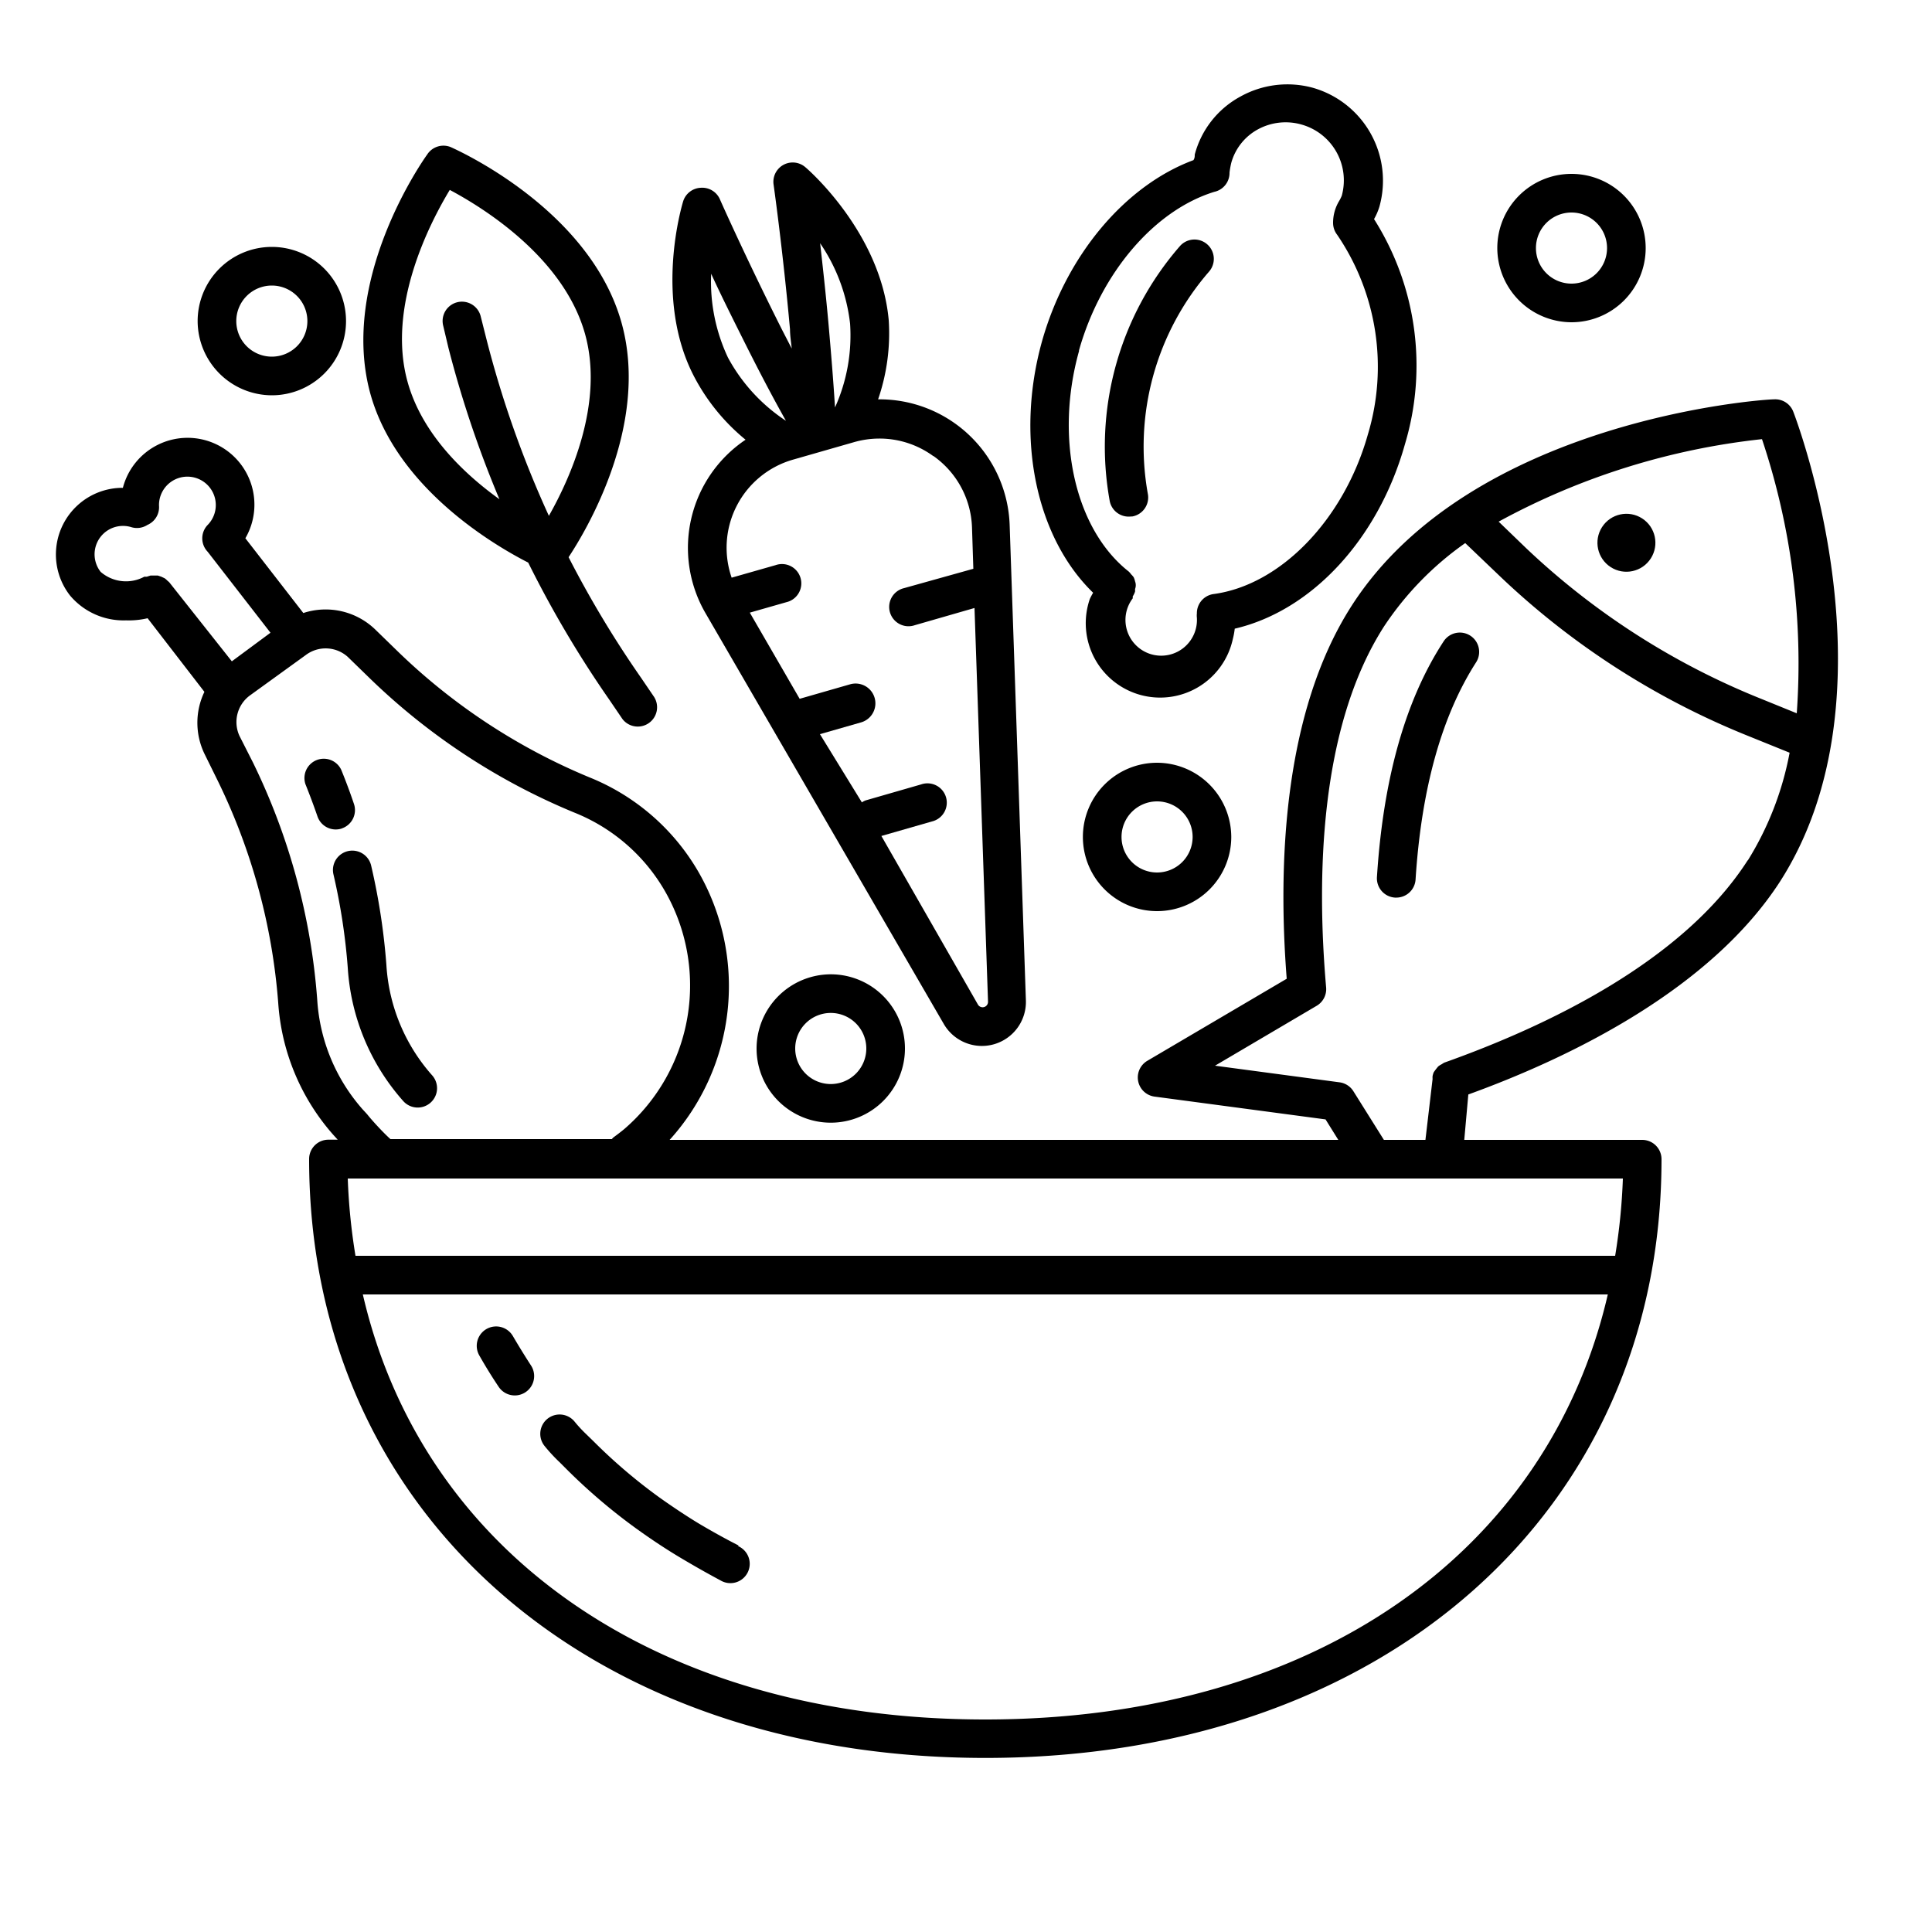 <?xml version="1.0" ?><svg id="main" viewBox="0 0 100 100" xmlns="http://www.w3.org/2000/svg"><title/><path d="M38.59,22.76a6.74,6.74,0,0,0-2.06,9L48.85,53a2.28,2.28,0,0,0,2.6,1.05h0a2.28,2.28,0,0,0,1.65-2.27l-.84-24.6a6.74,6.74,0,0,0-6.81-6.51A10.48,10.48,0,0,0,46,16.57c-.41-4.52-4.16-7.79-4.32-7.92a1,1,0,0,0-1.64.9s.48,3.39.85,7.49c0,.34.06.7.09,1l-.48-.93c-1.85-3.67-3.23-6.77-3.24-6.8a1,1,0,0,0-1-.59,1,1,0,0,0-.9.7c-.06.2-1.51,5,.53,9A10.52,10.52,0,0,0,38.59,22.76Zm9.72.84a4.72,4.72,0,0,1,2,3.68l.07,2.16-3.58,1a1,1,0,1,0,.55,1.92l3.09-.89.7,20.38a.28.28,0,0,1-.52.15l-5-8.73,2.61-.75a1,1,0,1,0-.55-1.92l-2.88.83a1,1,0,0,0-.19.1L42.44,38l2.13-.61A1,1,0,1,0,44,35.42l-2.61.75-2.58-4.46,1.89-.54a1,1,0,1,0-.55-1.92l-2.28.65a4.74,4.74,0,0,1,3.18-6.11l3.14-.9a4.78,4.78,0,0,1,1.32-.19A4.72,4.72,0,0,1,48.31,23.61ZM44,16.75a9.07,9.07,0,0,1-.78,4.34h0c-.09-1.45-.21-2.88-.33-4.25-.14-1.57-.3-3-.44-4.25A9.22,9.22,0,0,1,44,16.75ZM38.68,18c.62,1.23,1.28,2.5,2,3.78h0a9.07,9.07,0,0,1-3-3.27,9.22,9.22,0,0,1-.87-4.34C37.33,15.31,38,16.64,38.68,18Z"/><path d="M27.34,29.12a56,56,0,0,0,4.2,7.1l.68,1a1,1,0,0,0,1.64-1.14l-.68-1a54.08,54.08,0,0,1-3.75-6.24c.84-1.27,4.21-6.79,2.75-12.1h0c-1.63-5.92-8.57-9-8.86-9.13A1,1,0,0,0,22.11,8c-.19.26-4.57,6.46-2.94,12.38C20.52,25.23,25.5,28.18,27.34,29.12ZM23.28,9.83c1.73.92,5.89,3.49,7,7.45h0c1,3.58-.77,7.48-1.87,9.42a54,54,0,0,1-3.24-9.18l-.29-1.15a1,1,0,0,0-1.94.49L23.21,18a56,56,0,0,0,2.64,7.84c-1.85-1.33-4-3.38-4.75-6.06C20,15.85,22.27,11.5,23.28,9.83Z"/><path d="M92.82,21.31a1,1,0,0,0-1-.64c-.64,0-15.67,1.07-21.85,10.67-3.56,5.53-3.83,13.44-3.37,19.32l-7.22,4.25a1,1,0,0,0,.38,1.85l8.85,1.18L69.27,59H34.66a11.86,11.86,0,0,0,1.48-13.89,11.46,11.46,0,0,0-5.62-4.87,31.63,31.63,0,0,1-10-6.59l-1.09-1.06a3.7,3.7,0,0,0-3.73-.86l-3-3.87a3.46,3.46,0,1,0-6.34-2.61,3.45,3.45,0,0,0-2.73,5.58,3.62,3.62,0,0,0,2.89,1.28A4.28,4.28,0,0,0,7.64,32l2.94,3.81a3.7,3.7,0,0,0,0,3.2l.67,1.36A31.63,31.63,0,0,1,14.4,51.9a11.46,11.46,0,0,0,2.87,6.86l.21.23H17a1,1,0,0,0-1,1c0,18.25,14.39,31,35,31S86,78.25,86,60a1,1,0,0,0-1-1H75.79L76,56.65c5.52-2,12.57-5.53,16.12-11C98.33,36,93.05,21.9,92.82,21.31ZM93,36.92l-1.77-.72A38.49,38.49,0,0,1,79,28.38L77.57,27A36.68,36.68,0,0,1,91.2,22.73,36.55,36.55,0,0,1,93,36.92ZM5.21,29.6a1.47,1.47,0,0,1,1.6-2.31,1,1,0,0,0,.82-.12,1,1,0,0,0,.6-1,1.47,1.47,0,1,1,2.52,1,1,1,0,0,0,0,1.39l0,0L14,32.75l-2,1.48L8.77,30.15a.93.93,0,0,0-.1-.09,1,1,0,0,0-.15-.13l-.17-.08-.18-.06H7.79l-.19.06-.13,0A2,2,0,0,1,5.21,29.6ZM19,57.67l-.23-.25a9.45,9.45,0,0,1-2.35-5.67,33.6,33.6,0,0,0-3.33-12.29L12.4,38.1A1.71,1.71,0,0,1,12.93,36l2.89-2.09A1.71,1.71,0,0,1,18,34l1.09,1.06a33.61,33.61,0,0,0,10.64,7,9.45,9.45,0,0,1,4.65,4,9.81,9.81,0,0,1-2.08,12.39q-.27.22-.56.43a.93.93,0,0,0-.07.08H20.21C19.84,58.63,19.26,58,19,57.67ZM51,89h0c-16.95,0-29.12-8.59-32.22-22H83.22C80.12,80.41,67.95,89,51,89ZM83.6,65H18.4A31.31,31.31,0,0,1,18,61H84A31.32,31.32,0,0,1,83.6,65Zm6.86-20.47C87.1,49.77,80.07,53.11,74.76,55a.94.94,0,0,0-.13.08,1,1,0,0,0-.19.12,3.47,3.47,0,0,0-.23.3,1,1,0,0,0-.06.2,1,1,0,0,0,0,.15L73.78,59H71.63l-1.58-2.52a1,1,0,0,0-.72-.46l-6.44-.86,5.26-3.1a1,1,0,0,0,.49-.95c-.49-5.63-.37-13.44,3-18.69a16.2,16.2,0,0,1,4.2-4.31l1.8,1.72a40.48,40.48,0,0,0,12.79,8.24l2.2.89A16.21,16.21,0,0,1,90.47,44.53Z"/><path d="M76.1,32.9a1,1,0,0,0-1.38.3c-2,3.06-3.13,7.17-3.45,12.2a1,1,0,0,0,.94,1.06h.06a1,1,0,0,0,1-.94c.3-4.69,1.35-8.47,3.14-11.25A1,1,0,0,0,76.1,32.9Z"/><circle cx="84.18" cy="28.09" r="1.5" transform="translate(14.99 83.66) rotate(-57.22)"/><path d="M56.41,31a3.85,3.85,0,1,0,7.4,2.08,3.87,3.87,0,0,0,.1-.54c4-.93,7.44-4.66,8.81-9.55a14.16,14.16,0,0,0-1.6-11.65,3.15,3.15,0,0,0,.28-.65,5,5,0,0,0-3.46-6.15A5,5,0,0,0,64.2,5a4.81,4.81,0,0,0-2.36,3c0,.09,0,.19-.07.29-3.55,1.32-6.59,4.94-7.84,9.39-1.39,5-.3,10.14,2.65,13A3.88,3.88,0,0,0,56.41,31Zm-.56-12.87c1.13-4,3.89-7.24,7-8.2a1,1,0,0,0,.79-1,4.39,4.39,0,0,1,.09-.5,2.83,2.83,0,0,1,1.39-1.74,3,3,0,0,1,2.26-.24,3,3,0,0,1,2.07,3.68,2.08,2.08,0,0,1-.14.28A2.18,2.18,0,0,0,69,11.54a1,1,0,0,0,.21.61A12.14,12.14,0,0,1,70.8,22.49c-1.24,4.4-4.52,7.8-8,8.26a1,1,0,0,0-.85,1,1,1,0,0,0,0,.22,1.85,1.85,0,1,1-3.32-1,.93.93,0,0,0,0-.1,1,1,0,0,0,.12-.25,1,1,0,0,0,0-.13.55.55,0,0,0,0-.4,1,1,0,0,0-.07-.21,1,1,0,0,0-.13-.15,1,1,0,0,0-.13-.15C55.65,27.4,54.58,22.71,55.85,18.17Z"/><path d="M58.62,26.73a1,1,0,0,0,.79-1.18,13.81,13.81,0,0,1,3.16-11.48,1,1,0,1,0-1.49-1.34,15.8,15.8,0,0,0-3.64,13.21,1,1,0,0,0,1,.8Z"/><path d="M81.34,16.68a3.84,3.84,0,1,0-3.84-3.84A3.85,3.85,0,0,0,81.34,16.68Zm0-5.68a1.84,1.84,0,1,1-1.84,1.84A1.84,1.84,0,0,1,81.34,11Z"/><path d="M59.89,39.48a3.84,3.84,0,1,0,3.84,3.84A3.85,3.85,0,0,0,59.89,39.48Zm0,5.68a1.84,1.84,0,1,1,1.84-1.84A1.84,1.84,0,0,1,59.89,45.16Z"/><path d="M39.16,54.27A3.84,3.84,0,1,0,43,50.43,3.85,3.85,0,0,0,39.16,54.27Zm5.68,0A1.84,1.84,0,1,1,43,52.43,1.84,1.84,0,0,1,44.84,54.27Z"/><path d="M14.07,20.46a3.84,3.84,0,1,0-3.84-3.84A3.85,3.85,0,0,0,14.07,20.46Zm0-5.68a1.84,1.84,0,1,1-1.84,1.84A1.84,1.84,0,0,1,14.07,14.78Z"/><path d="M26.55,69.16a1,1,0,0,0-1.74,1q.47.83,1,1.62a1,1,0,0,0,1.67-1.11Q27,69.93,26.55,69.16Z"/><path d="M38.24,80c-.65-.33-1.3-.69-1.93-1.06s-1.49-.94-2.19-1.44a27.93,27.93,0,0,1-3.39-2.89l-.38-.37a7.06,7.06,0,0,1-.62-.67,1,1,0,0,0-1.53,1.29,8.68,8.68,0,0,0,.76.82l.35.35a29.93,29.93,0,0,0,3.64,3.1c.75.54,1.53,1.06,2.34,1.54s1.35.78,2,1.13a1,1,0,1,0,.9-1.78Z"/><path d="M20,49.95a33.77,33.77,0,0,0-.79-5.15,1,1,0,0,0-1.95.46A31.87,31.87,0,0,1,18,50.09,11.46,11.46,0,0,0,20.88,57a1,1,0,0,0,1.48-1.35A9.45,9.45,0,0,1,20,49.95Z"/><path d="M17.69,42.88a1,1,0,0,0,.63-1.27q-.3-.89-.66-1.77a1,1,0,0,0-1.85.75q.33.82.62,1.66a1,1,0,0,0,1.27.63Z"/></svg>